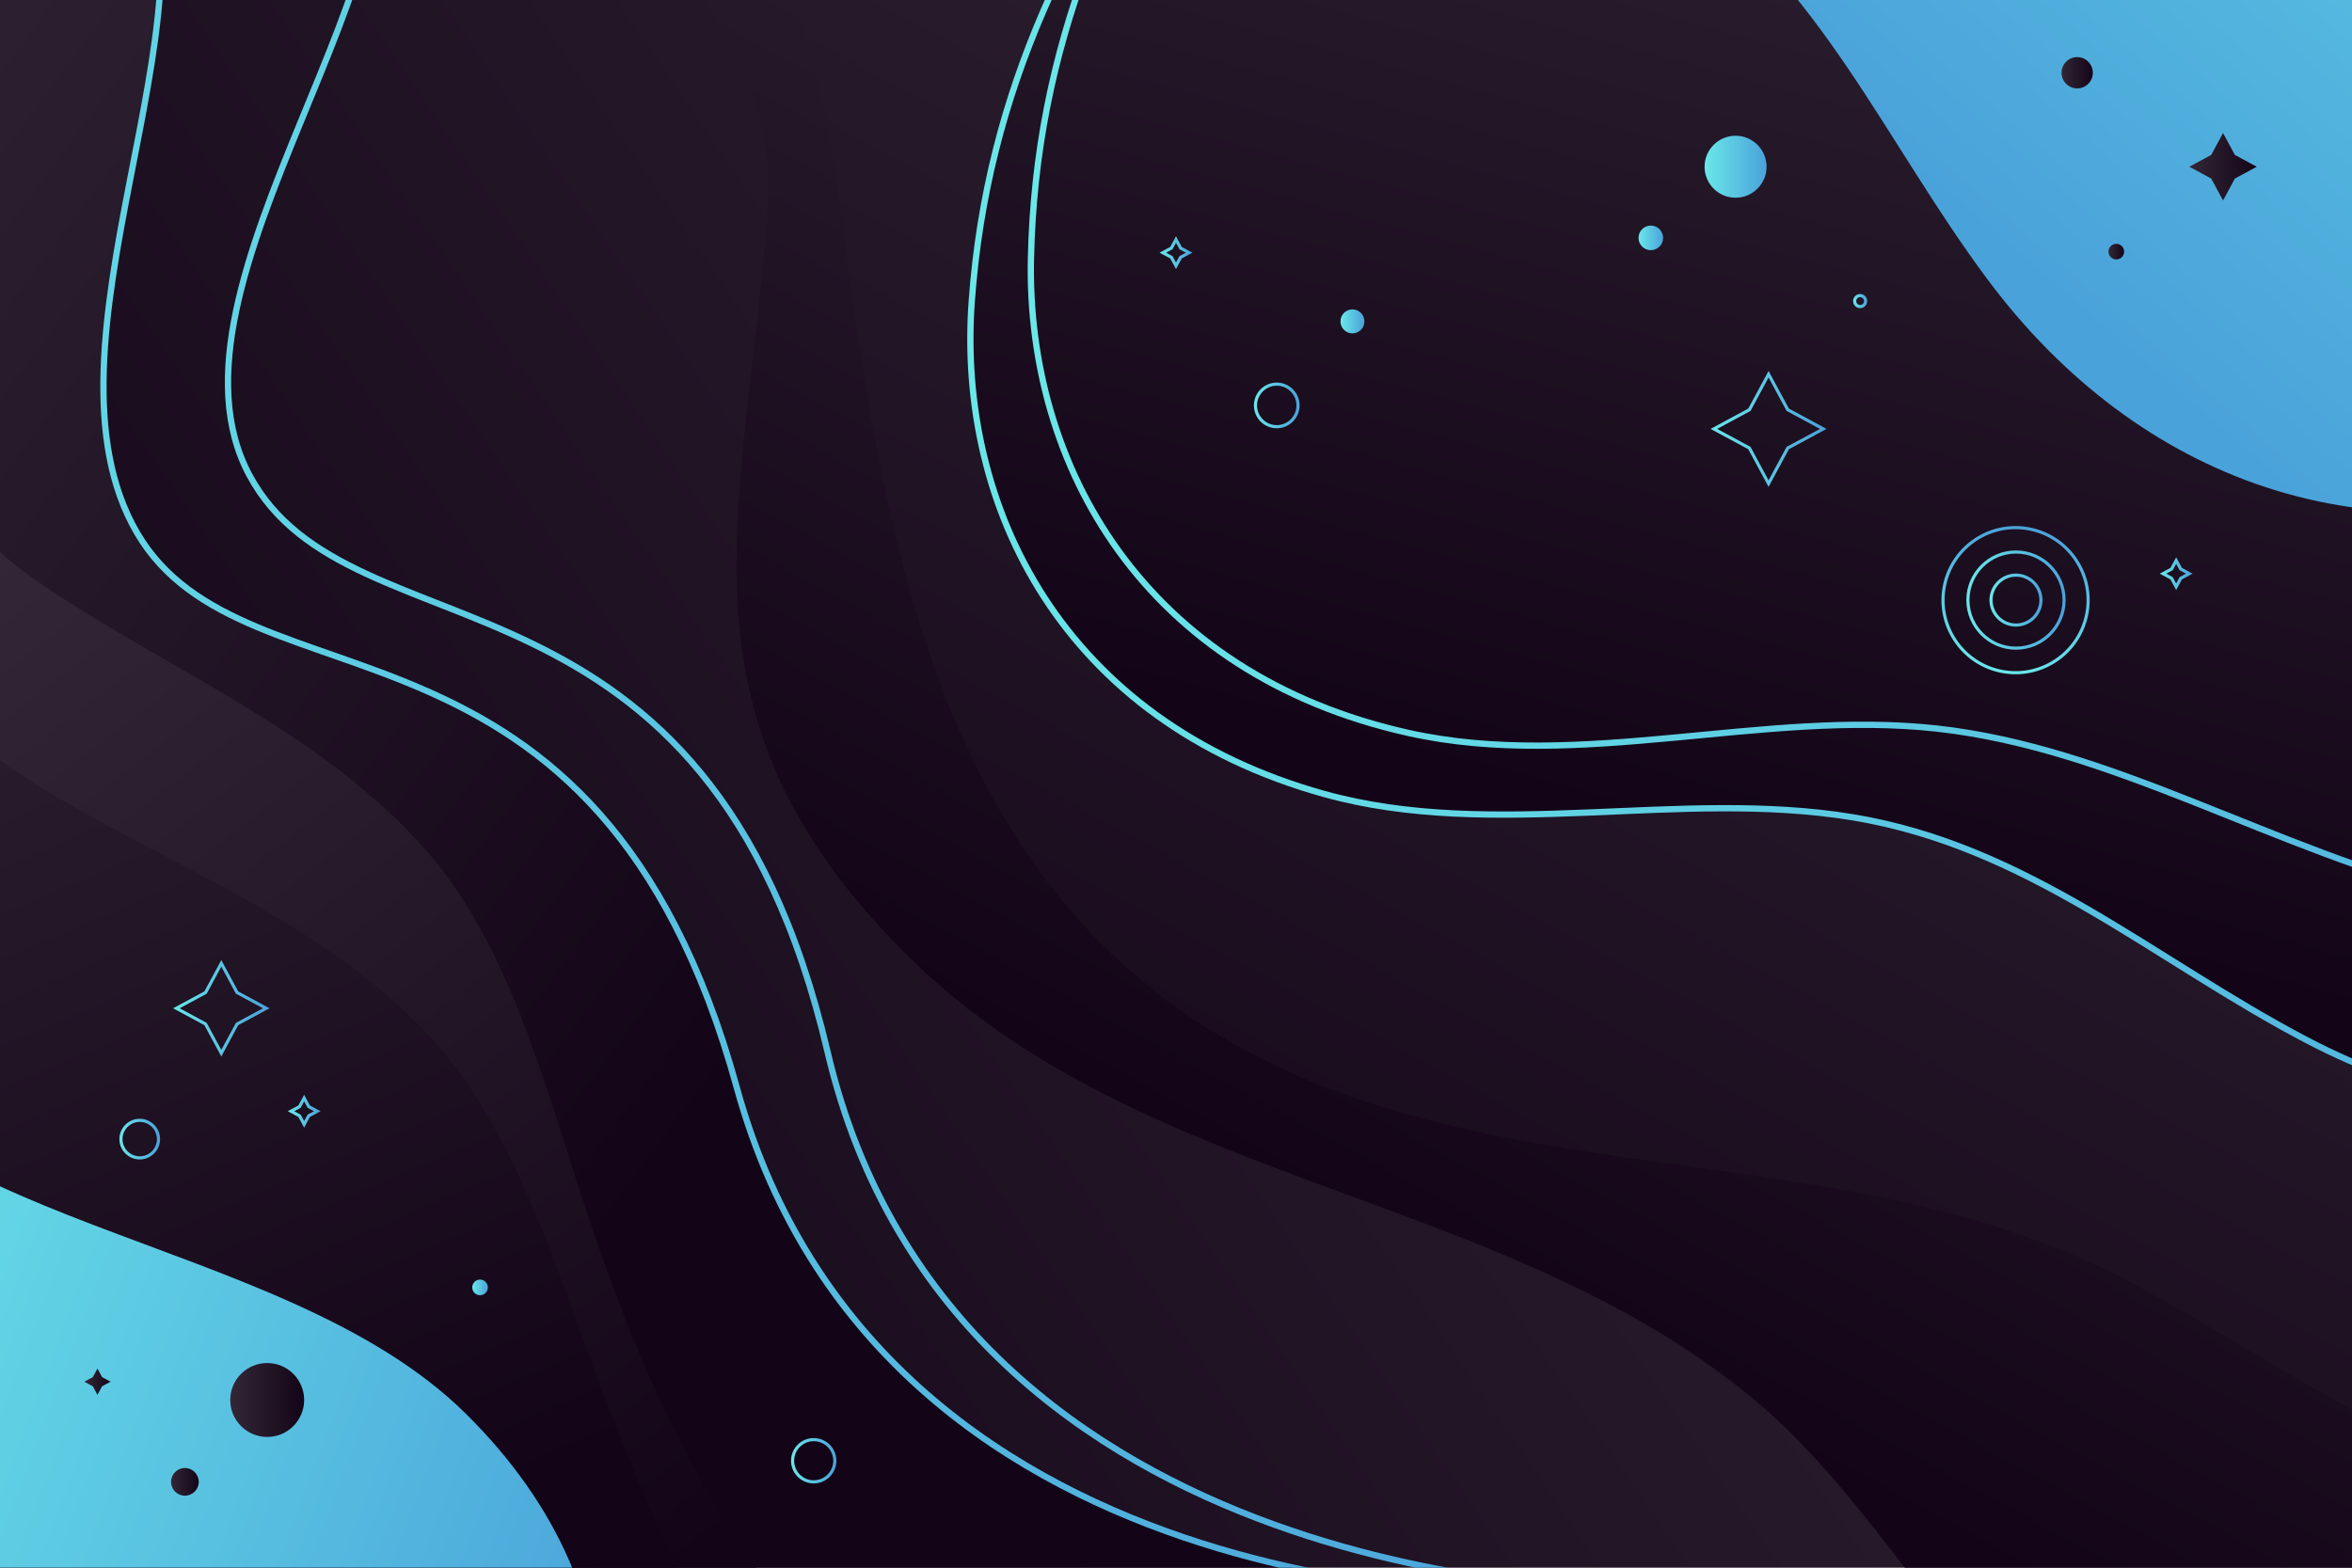 <?xml version="1.0" encoding="utf-8"?>
<!-- Generator: Adobe Illustrator 27.5.0, SVG Export Plug-In . SVG Version: 6.00 Build 0)  -->
<svg version="1.1" xmlns="http://www.w3.org/2000/svg" xmlns:xlink="http://www.w3.org/1999/xlink" x="0px" y="0px"
	 viewBox="0 0 750 500" style="enable-background:new 0 0 750 500;" xml:space="preserve">
<g id="BACKGROUND">
	<linearGradient id="SVGID_1_" gradientUnits="userSpaceOnUse" x1="677.649" y1="42.744" x2="42.64" y2="477.601">
		<stop  offset="0" style="stop-color:#332737"/>
		<stop  offset="1" style="stop-color:#130517"/>
	</linearGradient>
	<rect x="-0.001" style="fill:url(#SVGID_1_);" width="750" height="500"/>
</g>
<g id="OBJECTS">
	<g>
		<defs>
			<rect id="SVGID_00000178169603734496517630000008019556315327078311_" x="-0.001" width="750" height="500"/>
		</defs>
		<clipPath id="SVGID_00000025428236367232909840000012168851132423571642_">
			<use xlink:href="#SVGID_00000178169603734496517630000008019556315327078311_"  style="overflow:visible;"/>
		</clipPath>
		
			<linearGradient id="SVGID_00000040575353045996312490000010635269220402014346_" gradientUnits="userSpaceOnUse" x1="-204.019" y1="84.526" x2="166.715" y2="412.563" gradientTransform="matrix(0.997 -0.084 0.084 0.997 -20.261 18.606)">
			<stop  offset="0" style="stop-color:#332737"/>
			<stop  offset="1" style="stop-color:#130517"/>
		</linearGradient>
		
			<path style="clip-path:url(#SVGID_00000025428236367232909840000012168851132423571642_);fill:url(#SVGID_00000040575353045996312490000010635269220402014346_);" d="
			M43.738-49.736C72.424,3.013,8.94,110.477,43.696,169.94s146.84,15.601,191.245,176.929
			c47.335,171.975,260.303,161.473,260.303,161.473L-77.95,586.718l-50.884-603.845"/>
		
			<linearGradient id="SVGID_00000115494811633649426660000001255797863010528658_" gradientUnits="userSpaceOnUse" x1="-129.83" y1="268.819" x2="495.379" y2="268.819">
			<stop  offset="0" style="stop-color:#6AE7E9"/>
			<stop  offset="1" style="stop-color:#4AA2DA"/>
		</linearGradient>
		
			<path style="clip-path:url(#SVGID_00000025428236367232909840000012168851132423571642_);fill:none;stroke:url(#SVGID_00000115494811633649426660000001255797863010528658_);stroke-width:2;stroke-miterlimit:10;" d="
			M43.738-49.736C72.424,3.013,8.94,110.477,43.696,169.94s146.84,15.601,191.245,176.929
			c47.335,171.975,260.303,161.473,260.303,161.473L-77.95,586.718l-50.884-603.845"/>
		
			<linearGradient id="SVGID_00000124151293753825174930000007168484403284637843_" gradientUnits="userSpaceOnUse" x1="-98.975" y1="255.156" x2="526.198" y2="255.156" gradientTransform="matrix(0.999 0.038 -0.038 0.999 10.923 -7.948)">
			<stop  offset="0" style="stop-color:#6AE7E9"/>
			<stop  offset="1" style="stop-color:#4AA2DA"/>
		</linearGradient>
		
			<path style="clip-path:url(#SVGID_00000025428236367232909840000012168851132423571642_);fill:none;stroke:url(#SVGID_00000124151293753825174930000007168484403284637843_);stroke-width:2;stroke-miterlimit:10;" d="
			M116.385-67.813c26.669,53.797-69.379,158.533-36.899,219.269s146.144,21.148,184.411,184.041
			c40.792,173.643,254.004,171.21,254.004,171.21l-575.749,56.625L-85.839-42.006"/>
		
			<linearGradient id="SVGID_00000183940686703209895860000008718793263614269868_" gradientUnits="userSpaceOnUse" x1="-47.561" y1="213.724" x2="190.496" y2="521.798">
			<stop  offset="0" style="stop-color:#332737"/>
			<stop  offset="1" style="stop-color:#130517"/>
		</linearGradient>
		
			<path style="clip-path:url(#SVGID_00000025428236367232909840000012168851132423571642_);fill:url(#SVGID_00000183940686703209895860000008718793263614269868_);" d="
			M-36.681-48.81c26.277,12.587,4.596,93.592,2.821,115.299c-4.204,51.427,3.358,90.454,47.927,120.416
			c41.583,27.954,88.579,46.313,122.311,84.917c25.115,28.742,36.921,72.344,48.548,108.113
			c18.857,58.016,44.261,118.629,92.277,159.318c15.203,12.883,178.328,104.508,127.807,134.554
			c-15.888,9.449-48.737,5.168-66.136,2.636c-33.777-4.914-62.212-16.675-88.534-38.717c-26.99-22.602-40.6-54.432-65.434-78.874
			c-32.643-32.127-76.525-56.529-118.128-74.655c-80.042-34.875-168.342-56.433-222.176-130.817
			c-35.612-49.207-51.34-105.868-52.22-166.07"/>
		
			<linearGradient id="SVGID_00000009571055371630106060000010595714483114320265_" gradientUnits="userSpaceOnUse" x1="-60.234" y1="107.952" x2="106.806" y2="499.046">
			<stop  offset="0" style="stop-color:#332737"/>
			<stop  offset="1" style="stop-color:#130517"/>
		</linearGradient>
		
			<path style="clip-path:url(#SVGID_00000025428236367232909840000012168851132423571642_);fill:url(#SVGID_00000009571055371630106060000010595714483114320265_);" d="
			M-54.142,40.039c26.748,11.555,13.447,69.618,12.519,91.378c-2.198,51.552,6.878,90.255,52.58,118.459
			c42.64,26.313,90.315,42.829,125.525,80.09c26.215,27.743,39.71,70.852,52.72,106.141c21.102,57.238,48.847,116.815,98.41,155.604
			c15.693,12.282,182.262,97.485,132.949,129.475c-15.508,10.06-48.498,7.062-65.983,5.21c-33.943-3.595-62.814-14.24-89.975-35.241
			c-27.85-21.534-42.688-52.809-68.456-76.266c-33.869-30.831-78.668-53.506-120.946-69.999
			C-6.138,513.157-95.21,495.053-151.899,422.822c-37.501-47.783-55.423-103.789-58.647-163.91"/>
		
			<linearGradient id="SVGID_00000070085130355341166660000016734244321722868864_" gradientUnits="userSpaceOnUse" x1="535.927" y1="-52.047" x2="327.243" y2="332.81">
			<stop  offset="0" style="stop-color:#332737"/>
			<stop  offset="1" style="stop-color:#130517"/>
		</linearGradient>
		
			<path style="clip-path:url(#SVGID_00000025428236367232909840000012168851132423571642_);fill:url(#SVGID_00000070085130355341166660000016734244321722868864_);" d="
			M-65.146-187.003C37.837-121.569,254.758-52.835,244.737,69.059c-8.034,97.719-32.039,160.178,45.373,236.421
			c75.505,74.365,192.559,74.462,272.221,143.472c46.076,39.915,76.146,112.272,135.791,132.985
			c30.275,10.513,67.589-15.872,99.415-13.461c25.007,1.894,51.119-3.018,75.877,0.542c-29.475-13.098-44.278-66.27-50.852-94.166
			c-11.676-49.544-20.376-97.228-12.49-147.969c9.108-58.599,40.127-112.352,49.839-170.556
			c8.146-48.822-7.374-81.088-43.917-111.075c-36.77-30.174-82.384-48.757-124.285-70.687
			c-42.401-22.192-81.651-46.431-114.512-81.707c-33.137-35.573-56.032-67.945-98.363-94.822"/>
		
			<linearGradient id="SVGID_00000102545108815698602850000013442908479217078186_" gradientUnits="userSpaceOnUse" x1="651.841" y1="-87.503" x2="343.767" y2="485.635">
			<stop  offset="0" style="stop-color:#332737"/>
			<stop  offset="1" style="stop-color:#130517"/>
		</linearGradient>
		
			<path style="clip-path:url(#SVGID_00000025428236367232909840000012168851132423571642_);fill:url(#SVGID_00000102545108815698602850000013442908479217078186_);" d="
			M56.243-195.388C170.797-153.384,250.674-63.002,266.839,58.23c12.959,97.189,25.873,211.42,117.746,269.43
			c89.609,56.581,203.998,31.75,296.528,82.215c53.519,29.189,96.405,63.366,159.093,70.902c31.82,3.825,64.56,0.217,96.17-4.204
			c24.837-3.474,49.304-13.834,74.252-15.628c-31.588-6.522-57.374-55.321-69.737-81.178
			c-21.958-45.921-40.613-90.659-43.712-141.915c-3.579-59.195,15.283-118.32,12.377-177.257
			c-2.437-49.437-24.472-77.658-66.562-99.176c-42.352-21.653-90.877-30.096-136.486-42.601
			c-46.154-12.654-89.665-27.98-129.284-55.449c-39.952-27.7-69.215-54.455-116.299-71.702"/>
		
			<linearGradient id="SVGID_00000034082209650843259990000003243430061316418974_" gradientUnits="userSpaceOnUse" x1="725.942" y1="-109.126" x2="617.916" y2="288.97">
			<stop  offset="0" style="stop-color:#332737"/>
			<stop  offset="1" style="stop-color:#130517"/>
		</linearGradient>
		
			<path style="clip-path:url(#SVGID_00000025428236367232909840000012168851132423571642_);fill:url(#SVGID_00000034082209650843259990000003243430061316418974_);" d="
			M541.024-274.332C417.589-117.78,319.734-38.751,309.876,95.975c-4.81,65.729,29.058,134.078,112.425,157.272
			c53.766,14.958,113.317-1.626,168.32,7.391c56.105,9.198,96.151,45.531,144.925,71.096
			c70.883,37.154,149.812,29.709,207.701-30.181c63.902-66.111,105.162-184.898,67.941-273.261
			c-17.079-40.546-53.275-66.417-87.551-91.622c-43.233-31.791-69.197-72.134-104.283-111.476
			c-31.415-35.225-58.984-53.717-103.954-67.957c-40.823-12.927-86.756-18.829-128.18-4.843"/>
		
			<linearGradient id="SVGID_00000132046259947622852530000009864048382767292564_" gradientUnits="userSpaceOnUse" x1="739.98" y1="-302.692" x2="631.956" y2="95.399" gradientTransform="matrix(0.901 0.433 -0.433 0.901 17.868 -359.803)">
			<stop  offset="0" style="stop-color:#6AE7E9"/>
			<stop  offset="1" style="stop-color:#4AA2DA"/>
		</linearGradient>
		
			<path style="clip-path:url(#SVGID_00000025428236367232909840000012168851132423571642_);fill:url(#SVGID_00000132046259947622852530000009864048382767292564_);" d="
			M720.769-541.378c-179.032,87.706-301.451,116.597-368.649,233.783c-32.784,57.172-31.835,133.446,33.281,190.437
			c41.995,36.755,102.857,47.579,148.539,79.513c46.597,32.574,66.973,82.661,99.877,126.817
			c47.82,64.173,122.195,91.623,200.302,62.687c86.22-31.941,174.827-121.168,179.518-216.936
			c2.152-43.943-19.281-82.932-39.271-120.489c-25.214-47.371-31.16-94.977-45.762-145.629
			c-13.075-45.352-29.924-73.954-64.301-106.255c-31.206-29.322-70.059-54.523-113.456-59.843"/>
		<g style="clip-path:url(#SVGID_00000025428236367232909840000012168851132423571642_);">
			
				<linearGradient id="SVGID_00000127012080183814002490000002196014462594703503_" gradientUnits="userSpaceOnUse" x1="-120.786" y1="486.138" x2="207.511" y2="486.138" gradientTransform="matrix(0.936 0.352 -0.352 0.936 176.295 20.409)">
				<stop  offset="0" style="stop-color:#6AE7E9"/>
				<stop  offset="1" style="stop-color:#4AA2DA"/>
			</linearGradient>
			<path style="fill:url(#SVGID_00000127012080183814002490000002196014462594703503_);" d="M-65.146,319.503
				c27.469,73.456,153.945,72.41,213.601,131.299c59.656,58.889,57.244,135.574-5.648,205.883l-279.638-111.712"/>
		</g>
		
			<linearGradient id="SVGID_00000104692953498006206660000014476692771533764005_" gradientUnits="userSpaceOnUse" x1="55.19" y1="321.58" x2="85.953" y2="321.58">
			<stop  offset="0" style="stop-color:#6AE7E9"/>
			<stop  offset="1" style="stop-color:#4AA2DA"/>
		</linearGradient>
		
			<polygon style="clip-path:url(#SVGID_00000025428236367232909840000012168851132423571642_);fill:none;stroke:url(#SVGID_00000104692953498006206660000014476692771533764005_);stroke-miterlimit:10;" points="
			75.593,326.601 84.9,321.58 75.593,316.559 70.572,307.251 65.55,316.559 56.243,321.58 65.55,326.601 70.572,335.908 		"/>
		
			<linearGradient id="SVGID_00000122000891585435252120000006469082245010663087_" gradientUnits="userSpaceOnUse" x1="698.121" y1="53.18" x2="719.634" y2="53.18">
			<stop  offset="0" style="stop-color:#332737"/>
			<stop  offset="1" style="stop-color:#130517"/>
		</linearGradient>
		
			<polygon style="clip-path:url(#SVGID_00000025428236367232909840000012168851132423571642_);fill:url(#SVGID_00000122000891585435252120000006469082245010663087_);" points="
			712.647,56.949 719.634,53.18 712.647,49.411 708.878,42.424 705.108,49.411 698.122,53.18 705.108,56.949 708.878,63.936 		"/>
		
			<linearGradient id="SVGID_00000176011312843214189280000005315206658028565898_" gradientUnits="userSpaceOnUse" x1="545.466" y1="136.794" x2="582.454" y2="136.794">
			<stop  offset="0" style="stop-color:#6AE7E9"/>
			<stop  offset="1" style="stop-color:#4AA2DA"/>
		</linearGradient>
		
			<polygon style="clip-path:url(#SVGID_00000025428236367232909840000012168851132423571642_);fill:none;stroke:url(#SVGID_00000176011312843214189280000005315206658028565898_);stroke-miterlimit:10;" points="
			570.072,142.906 581.401,136.794 570.072,130.683 563.96,119.354 557.849,130.683 546.52,136.794 557.849,142.906 563.96,154.235 
					"/>
		
			<linearGradient id="SVGID_00000100346803750016712020000007574254911936408223_" gradientUnits="userSpaceOnUse" x1="91.745" y1="354.41" x2="102.229" y2="354.41">
			<stop  offset="0" style="stop-color:#6AE7E9"/>
			<stop  offset="1" style="stop-color:#4AA2DA"/>
		</linearGradient>
		
			<polygon style="clip-path:url(#SVGID_00000025428236367232909840000012168851132423571642_);fill:none;stroke:url(#SVGID_00000100346803750016712020000007574254911936408223_);stroke-miterlimit:10;" points="
			98.455,355.878 101.176,354.41 98.455,352.942 96.987,350.221 95.519,352.942 92.798,354.41 95.519,355.878 96.987,358.599 		"/>
		
			<linearGradient id="SVGID_00000090258370180997527430000014000738043677061262_" gradientUnits="userSpaceOnUse" x1="26.884" y1="440.681" x2="35.262" y2="440.681">
			<stop  offset="0" style="stop-color:#332737"/>
			<stop  offset="1" style="stop-color:#130517"/>
		</linearGradient>
		
			<polygon style="clip-path:url(#SVGID_00000025428236367232909840000012168851132423571642_);fill:url(#SVGID_00000090258370180997527430000014000738043677061262_);" points="
			32.541,442.148 35.262,440.681 32.541,439.213 31.073,436.492 29.605,439.213 26.884,440.681 29.605,442.148 31.073,444.87 		"/>
		
			<linearGradient id="SVGID_00000071556001612240543410000005526758992462257800_" gradientUnits="userSpaceOnUse" x1="688.69" y1="182.962" x2="699.175" y2="182.962">
			<stop  offset="0" style="stop-color:#6AE7E9"/>
			<stop  offset="1" style="stop-color:#4AA2DA"/>
		</linearGradient>
		
			<polygon style="clip-path:url(#SVGID_00000025428236367232909840000012168851132423571642_);fill:none;stroke:url(#SVGID_00000071556001612240543410000005526758992462257800_);stroke-miterlimit:10;" points="
			695.4,184.43 698.122,182.962 695.4,181.494 693.932,178.773 692.464,181.494 689.743,182.962 692.464,184.43 693.932,187.151 		
			"/>
		
			<linearGradient id="SVGID_00000051363486948417464980000015651849347644657078_" gradientUnits="userSpaceOnUse" x1="369.757" y1="80.59" x2="380.241" y2="80.59">
			<stop  offset="0" style="stop-color:#6AE7E9"/>
			<stop  offset="1" style="stop-color:#4AA2DA"/>
		</linearGradient>
		
			<polygon style="clip-path:url(#SVGID_00000025428236367232909840000012168851132423571642_);fill:none;stroke:url(#SVGID_00000051363486948417464980000015651849347644657078_);stroke-miterlimit:10;" points="
			376.467,82.058 379.188,80.59 376.467,79.122 374.999,76.401 373.531,79.122 370.81,80.59 373.531,82.058 374.999,84.779 		"/>
		
			<linearGradient id="SVGID_00000097467778922014886850000016372312538434937241_" gradientUnits="userSpaceOnUse" x1="38.071" y1="363.309" x2="51.042" y2="363.309">
			<stop  offset="0" style="stop-color:#6AE7E9"/>
			<stop  offset="1" style="stop-color:#4AA2DA"/>
		</linearGradient>
		
			<path style="clip-path:url(#SVGID_00000025428236367232909840000012168851132423571642_);fill:none;stroke:url(#SVGID_00000097467778922014886850000016372312538434937241_);stroke-miterlimit:10;" d="
			M50.542,363.309c0,3.306-2.68,5.986-5.986,5.986c-3.306,0-5.986-2.68-5.986-5.986c0-3.306,2.68-5.986,5.986-5.986
			C47.862,357.323,50.542,360.003,50.542,363.309z"/>
		
			<linearGradient id="SVGID_00000122699008549591146090000012130216965464400274_" gradientUnits="userSpaceOnUse" x1="657.382" y1="23.204" x2="667.358" y2="23.204">
			<stop  offset="0" style="stop-color:#332737"/>
			<stop  offset="1" style="stop-color:#130517"/>
		</linearGradient>
		
			<circle style="clip-path:url(#SVGID_00000025428236367232909840000012168851132423571642_);fill:url(#SVGID_00000122699008549591146090000012130216965464400274_);" cx="662.37" cy="23.204" r="4.988"/>
		
			<linearGradient id="SVGID_00000166660270057252896070000014522649745692031895_" gradientUnits="userSpaceOnUse" x1="672.346" y1="80.257" x2="677.335" y2="80.257">
			<stop  offset="0" style="stop-color:#332737"/>
			<stop  offset="1" style="stop-color:#130517"/>
		</linearGradient>
		
			<path style="clip-path:url(#SVGID_00000025428236367232909840000012168851132423571642_);fill:url(#SVGID_00000166660270057252896070000014522649745692031895_);" d="
			M677.334,80.257c0,1.378-1.117,2.494-2.494,2.494s-2.494-1.117-2.494-2.494c0-1.377,1.117-2.494,2.494-2.494
			S677.334,78.879,677.334,80.257z"/>
		
			<linearGradient id="SVGID_00000066492271274330086350000014786802251401787019_" gradientUnits="userSpaceOnUse" x1="308.43" y1="40.23" x2="943.966" y2="40.23">
			<stop  offset="0" style="stop-color:#6AE7E9"/>
			<stop  offset="1" style="stop-color:#4AA2DA"/>
		</linearGradient>
		
			<path style="clip-path:url(#SVGID_00000025428236367232909840000012168851132423571642_);fill:none;stroke:url(#SVGID_00000066492271274330086350000014786802251401787019_);stroke-width:2;stroke-miterlimit:10;" d="
			M541.024-274.332C417.589-117.78,319.734-38.751,309.876,95.975c-4.81,65.729,29.058,134.078,112.425,157.272
			c53.766,14.958,113.317-1.626,168.32,7.391c56.105,9.198,96.151,45.531,144.925,71.096
			c70.883,37.154,149.812,29.709,207.701-30.181"/>
		
			<linearGradient id="SVGID_00000015329056731697421730000002111086479785460359_" gradientUnits="userSpaceOnUse" x1="324.847" y1="5.054" x2="960.41" y2="5.054" gradientTransform="matrix(0.999 -0.052 0.052 0.999 -0.552 33.444)">
			<stop  offset="0" style="stop-color:#6AE7E9"/>
			<stop  offset="1" style="stop-color:#4AA2DA"/>
		</linearGradient>
		
			<path style="clip-path:url(#SVGID_00000025428236367232909840000012168851132423571642_);fill:none;stroke:url(#SVGID_00000015329056731697421730000002111086479785460359_);stroke-width:2;stroke-miterlimit:10;" d="
			M540.236-299.271C425.145-136.486,331.552-52.454,328.743,82.602c-1.37,65.89,36.021,132.378,120.485,151.186
			c54.474,12.13,113.077-7.541,168.476-1.409c56.508,6.255,107.055,38.675,166.505,53.537
			c77.641,19.41,133.094,31.738,187.777-31.094"/>
		
			<linearGradient id="SVGID_00000137818988565314623660000017893251914854993587_" gradientUnits="userSpaceOnUse" x1="427.446" y1="102.5" x2="435.086" y2="102.5">
			<stop  offset="0" style="stop-color:#6AE7E9"/>
			<stop  offset="1" style="stop-color:#4AA2DA"/>
		</linearGradient>
		
			<path style="clip-path:url(#SVGID_00000025428236367232909840000012168851132423571642_);fill:url(#SVGID_00000137818988565314623660000017893251914854993587_);" d="
			M435.086,102.5c0,2.11-1.71,3.82-3.82,3.82c-2.11,0-3.82-1.711-3.82-3.82s1.71-3.82,3.82-3.82
			C433.376,98.68,435.086,100.39,435.086,102.5z"/>
		
			<linearGradient id="SVGID_00000072998735148321836270000002898832971838558386_" gradientUnits="userSpaceOnUse" x1="399.844" y1="129.303" x2="414.409" y2="129.303">
			<stop  offset="0" style="stop-color:#6AE7E9"/>
			<stop  offset="1" style="stop-color:#4AA2DA"/>
		</linearGradient>
		
			<circle style="clip-path:url(#SVGID_00000025428236367232909840000012168851132423571642_);fill:none;stroke:url(#SVGID_00000072998735148321836270000002898832971838558386_);stroke-miterlimit:10;" cx="407.127" cy="129.303" r="6.783"/>
		<g style="clip-path:url(#SVGID_00000025428236367232909840000012168851132423571642_);">
			
				<linearGradient id="SVGID_00000100373011990557109100000018179420967447451837_" gradientUnits="userSpaceOnUse" x1="619.216" y1="191.392" x2="666.489" y2="191.392">
				<stop  offset="0" style="stop-color:#6AE7E9"/>
				<stop  offset="1" style="stop-color:#4AA2DA"/>
			</linearGradient>
			
				<ellipse transform="matrix(0.16 -0.987 0.987 0.16 350.958 795.286)" style="fill:none;stroke:url(#SVGID_00000100373011990557109100000018179420967447451837_);stroke-miterlimit:10;" cx="642.852" cy="191.392" rx="23.137" ry="23.137"/>
			
				<linearGradient id="SVGID_00000115473517970653040070000013822565421751566763_" gradientUnits="userSpaceOnUse" x1="627.02" y1="191.392" x2="658.684" y2="191.392">
				<stop  offset="0" style="stop-color:#6AE7E9"/>
				<stop  offset="1" style="stop-color:#4AA2DA"/>
			</linearGradient>
			
				<circle style="fill:none;stroke:url(#SVGID_00000115473517970653040070000013822565421751566763_);stroke-miterlimit:10;" cx="642.852" cy="191.392" r="15.332"/>
			
				<linearGradient id="SVGID_00000152979878544097747380000017259403946081572523_" gradientUnits="userSpaceOnUse" x1="634.393" y1="191.392" x2="651.312" y2="191.392">
				<stop  offset="0" style="stop-color:#6AE7E9"/>
				<stop  offset="1" style="stop-color:#4AA2DA"/>
			</linearGradient>
			
				<circle style="fill:none;stroke:url(#SVGID_00000152979878544097747380000017259403946081572523_);stroke-miterlimit:10;" cx="642.852" cy="191.392" r="7.959"/>
		</g>
		
			<linearGradient id="SVGID_00000173152192629777167380000003220665535518701449_" gradientUnits="userSpaceOnUse" x1="252.239" y1="465.888" x2="266.709" y2="465.888">
			<stop  offset="0" style="stop-color:#6AE7E9"/>
			<stop  offset="1" style="stop-color:#4AA2DA"/>
		</linearGradient>
		
			<path style="clip-path:url(#SVGID_00000025428236367232909840000012168851132423571642_);fill:none;stroke:url(#SVGID_00000173152192629777167380000003220665535518701449_);stroke-miterlimit:10;" d="
			M266.209,465.888c0,3.72-3.015,6.735-6.735,6.735s-6.735-3.015-6.735-6.735s3.015-6.735,6.735-6.735
			S266.209,462.168,266.209,465.888z"/>
		
			<linearGradient id="SVGID_00000091001303970026158030000001924737775655294855_" gradientUnits="userSpaceOnUse" x1="54.546" y1="472.623" x2="63.37" y2="472.623">
			<stop  offset="0" style="stop-color:#332737"/>
			<stop  offset="1" style="stop-color:#130517"/>
		</linearGradient>
		
			<path style="clip-path:url(#SVGID_00000025428236367232909840000012168851132423571642_);fill:url(#SVGID_00000091001303970026158030000001924737775655294855_);" d="
			M63.37,472.623c0,2.437-1.975,4.412-4.412,4.412s-4.412-1.975-4.412-4.412c0-2.437,1.975-4.413,4.412-4.413
			S63.37,470.186,63.37,472.623z"/>
		
			<linearGradient id="SVGID_00000149350295739941301270000016974547380128086939_" gradientUnits="userSpaceOnUse" x1="73.419" y1="446.514" x2="96.987" y2="446.514">
			<stop  offset="0" style="stop-color:#332737"/>
			<stop  offset="1" style="stop-color:#130517"/>
		</linearGradient>
		
			<circle style="clip-path:url(#SVGID_00000025428236367232909840000012168851132423571642_);fill:url(#SVGID_00000149350295739941301270000016974547380128086939_);" cx="85.203" cy="446.514" r="11.784"/>
		
			<linearGradient id="SVGID_00000027592879300047141620000001838446119502983085_" gradientUnits="userSpaceOnUse" x1="543.551" y1="53.18" x2="563.322" y2="53.18">
			<stop  offset="0" style="stop-color:#6AE7E9"/>
			<stop  offset="1" style="stop-color:#4AA2DA"/>
		</linearGradient>
		
			<circle style="clip-path:url(#SVGID_00000025428236367232909840000012168851132423571642_);fill:url(#SVGID_00000027592879300047141620000001838446119502983085_);" cx="553.436" cy="53.18" r="9.885"/>
		
			<linearGradient id="SVGID_00000147926883807529125310000008216132590371091368_" gradientUnits="userSpaceOnUse" x1="522.489" y1="75.868" x2="530.332" y2="75.868">
			<stop  offset="0" style="stop-color:#6AE7E9"/>
			<stop  offset="1" style="stop-color:#4AA2DA"/>
		</linearGradient>
		
			<path style="clip-path:url(#SVGID_00000025428236367232909840000012168851132423571642_);fill:url(#SVGID_00000147926883807529125310000008216132590371091368_);" d="
			M530.332,75.868c0,2.166-1.756,3.922-3.922,3.922c-2.166,0-3.921-1.756-3.921-3.922c0-2.166,1.756-3.921,3.921-3.921
			C528.576,71.947,530.332,73.702,530.332,75.868z"/>
		
			<linearGradient id="SVGID_00000038404340824938200540000009705186953639228062_" gradientUnits="userSpaceOnUse" x1="590.91" y1="96.022" x2="595.414" y2="96.022">
			<stop  offset="0" style="stop-color:#6AE7E9"/>
			<stop  offset="1" style="stop-color:#4AA2DA"/>
		</linearGradient>
		
			<path style="clip-path:url(#SVGID_00000025428236367232909840000012168851132423571642_);fill:none;stroke:url(#SVGID_00000038404340824938200540000009705186953639228062_);stroke-miterlimit:10;" d="
			M594.914,96.022c0,0.967-0.784,1.752-1.752,1.752c-0.967,0-1.752-0.784-1.752-1.752s0.784-1.752,1.752-1.752
			C594.13,94.27,594.914,95.054,594.914,96.022z"/>
		
			<linearGradient id="SVGID_00000183964931674583630860000016631860638927184794_" gradientUnits="userSpaceOnUse" x1="150.589" y1="410.602" x2="155.578" y2="410.602">
			<stop  offset="0" style="stop-color:#6AE7E9"/>
			<stop  offset="1" style="stop-color:#4AA2DA"/>
		</linearGradient>
		
			<path style="clip-path:url(#SVGID_00000025428236367232909840000012168851132423571642_);fill:url(#SVGID_00000183964931674583630860000016631860638927184794_);" d="
			M155.578,410.602c0,1.378-1.117,2.494-2.494,2.494c-1.377,0-2.494-1.117-2.494-2.494c0-1.377,1.117-2.494,2.494-2.494
			C154.461,408.108,155.578,409.224,155.578,410.602z"/>
	</g>
</g>
</svg>
